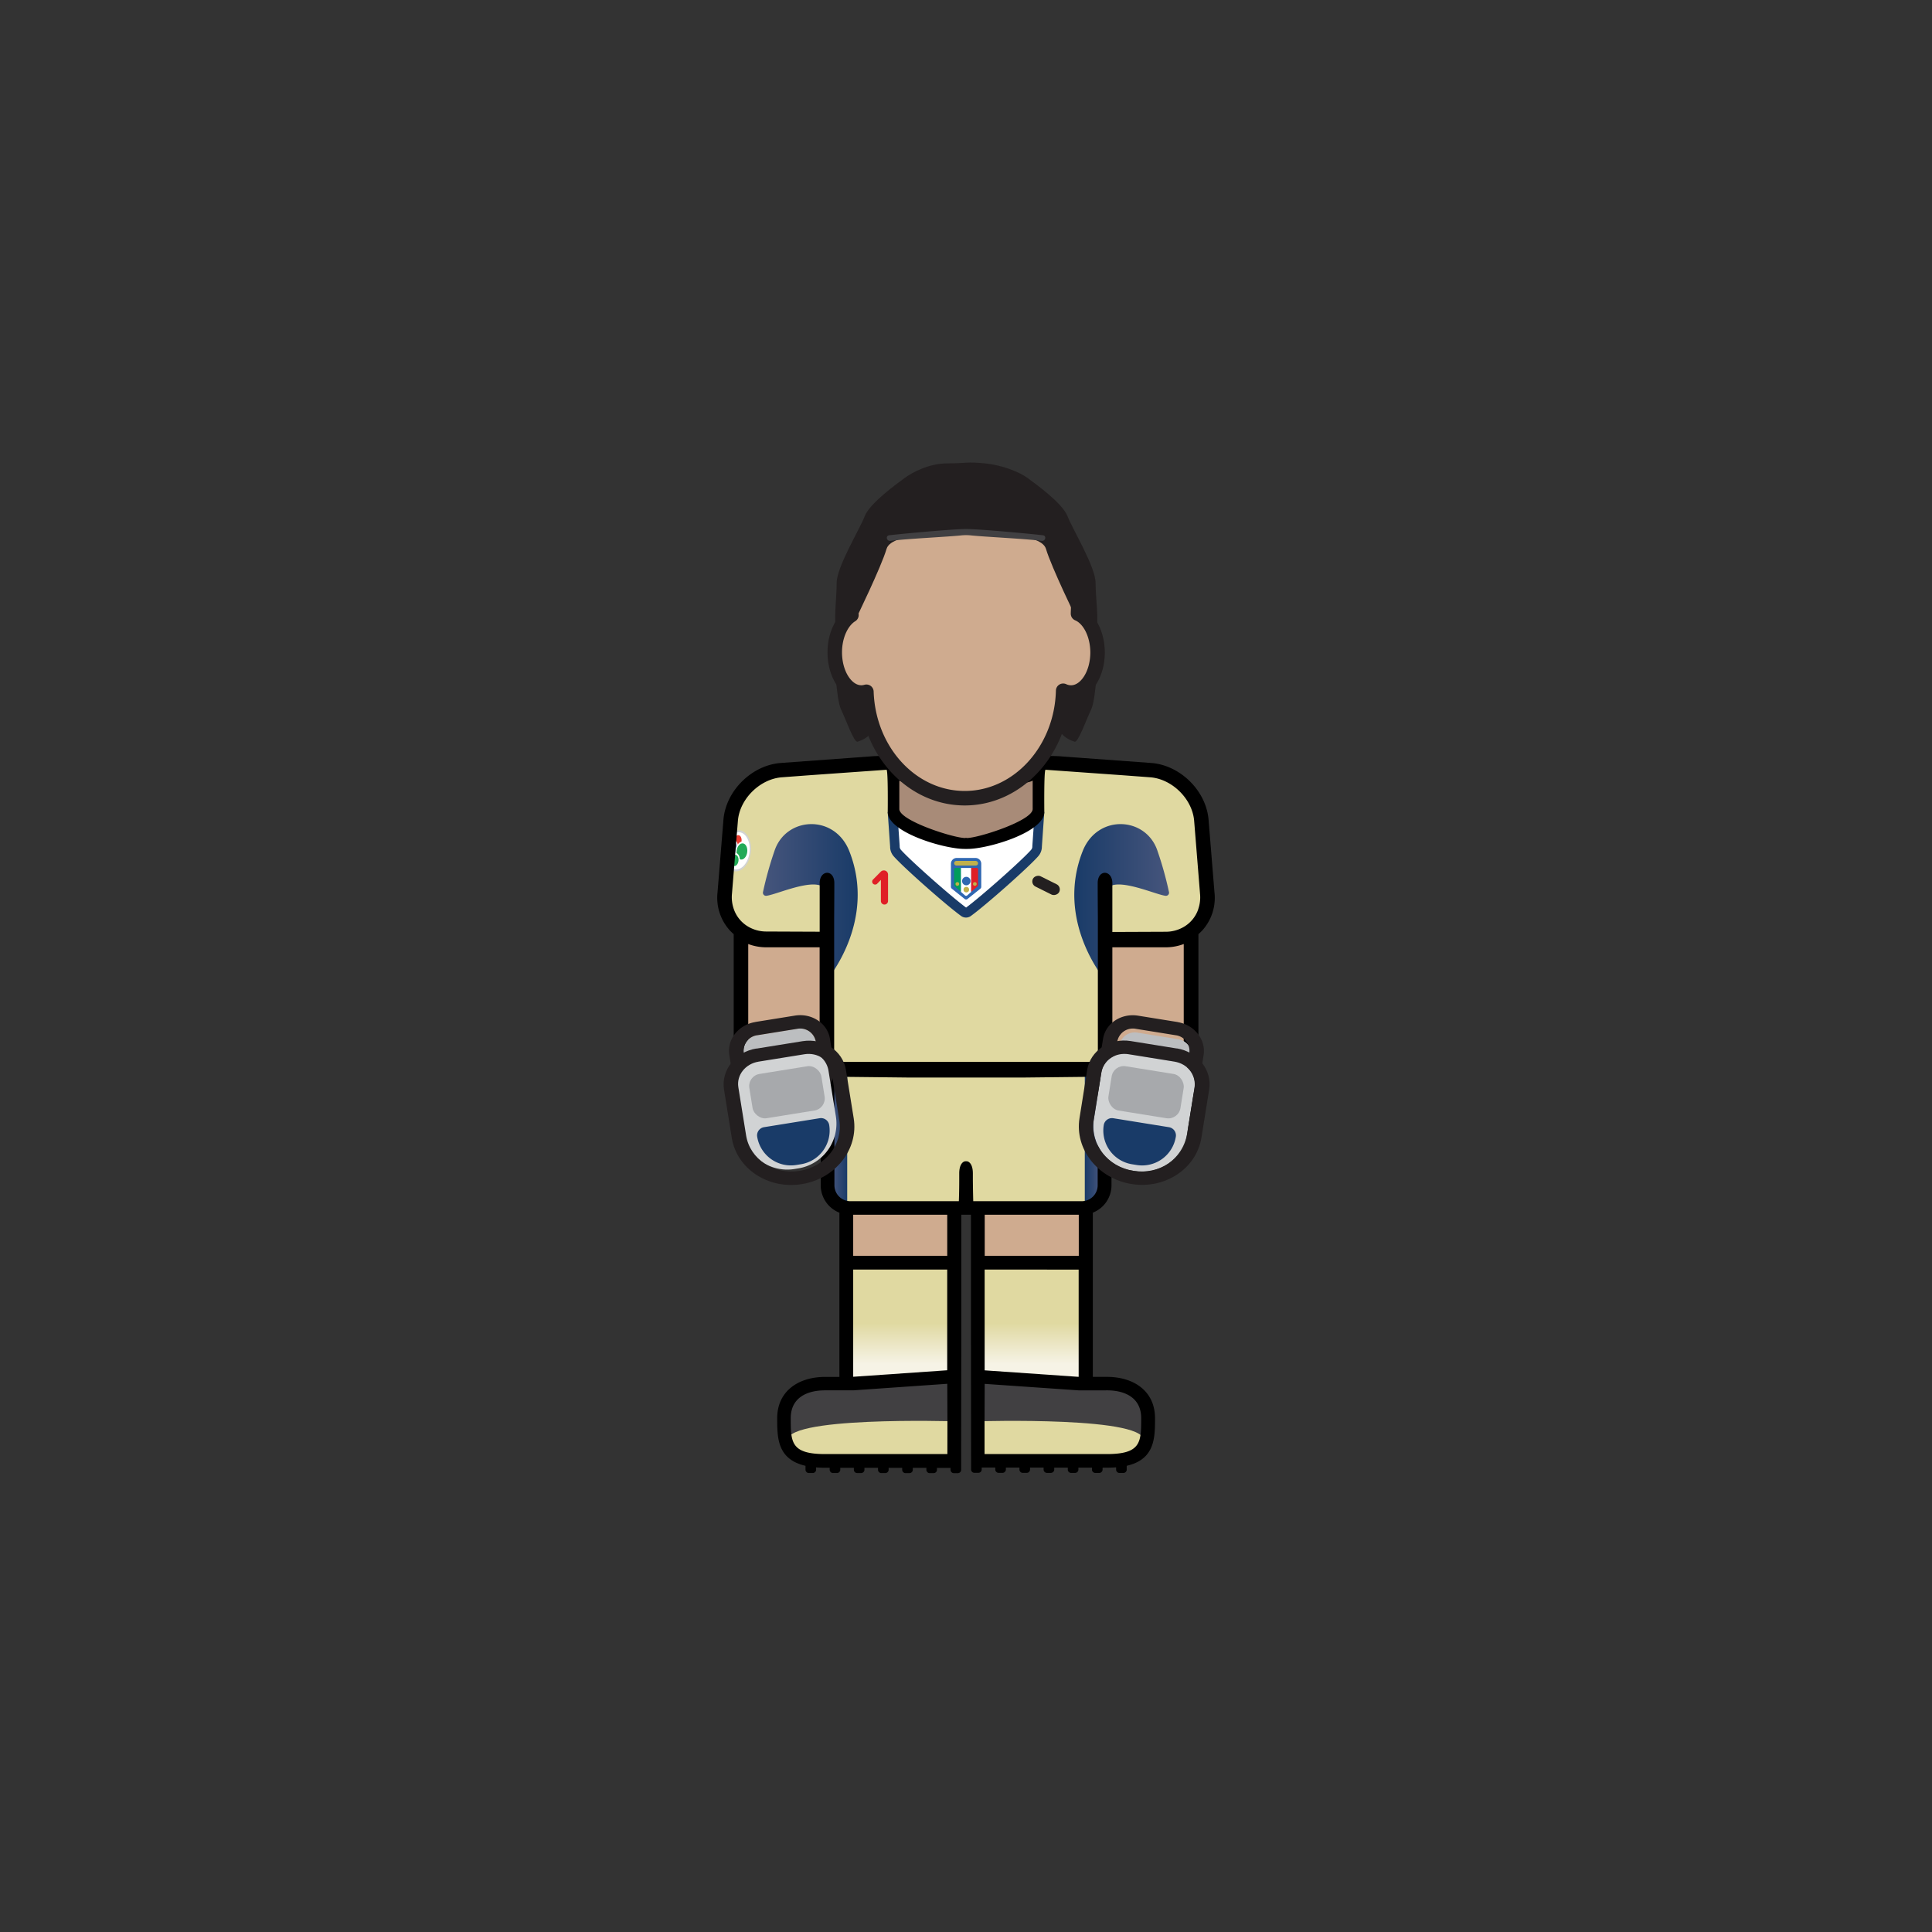 <svg id="player" xmlns="http://www.w3.org/2000/svg" xmlns:xlink="http://www.w3.org/1999/xlink" viewBox="0 0 800 800"><rect x="0" y="0" width="800" height="800" fill="#333333" stroke="none"/><defs><linearGradient id="linear-gradient" x1="372.71" y1="571.04" x2="372.71" y2="523" gradientUnits="userSpaceOnUse"><stop offset=".13" stop-color="#f6f3e6"/><stop offset=".48" stop-color="#e0d9a1"/></linearGradient><linearGradient id="linear-gradient-2" x1="427.21" y1="571.04" x2="427.21" y2="523" xlink:href="#linear-gradient"/><linearGradient id="linear-gradient-3" x1="344.41" y1="471.46" x2="350.81" y2="471.46" gradientUnits="userSpaceOnUse"><stop offset="0" stop-color="#46557c"/><stop offset="1" stop-color="#193b68"/></linearGradient><linearGradient id="linear-gradient-4" x1="455.59" y1="471.46" x2="449.19" y2="471.46" xlink:href="#linear-gradient-3"/><linearGradient id="linear-gradient-5" x1="315.9" y1="373.46" x2="355.15" y2="373.46" xlink:href="#linear-gradient-3"/><linearGradient id="linear-gradient-6" x1="484.08" y1="373.46" x2="444.84" y2="373.46" xlink:href="#linear-gradient-3"/><style>.cls-1{fill:#cfab8f}.cls-2{fill:#414042}.cls-3{fill:#e0d9a1}.cls-8{fill:#fff}.cls-9{fill:#193b68}.cls-12{fill:#2f67b1}.cls-13{fill:#c1b14b}.cls-15{fill:#e01f26}.cls-16{fill:#231f20}.cls-17{fill:#d1d3d4}.cls-20{fill:#22aa57}.cls-23{fill:#bcbec0}.cls-24{fill:#a7a9ac}</style></defs><g id="skin"><path id="arm-left" class="cls-1" d="M305.93 383h36.78v72.4a18.39 18.39 0 01-18.39 18.39 18.39 18.39 0 01-18.39-18.39V383z"/><path id="arm-right" class="cls-1" d="M457.19 383H494v72.4a18.39 18.39 0 01-18.39 18.39 18.39 18.39 0 01-18.39-18.39V383h-.03z"/><path id="leg-left" class="cls-1" d="M349.88 493.02h45.67v45.67h-45.67z"/><path id="leg-right" class="cls-1" d="M404.78 493.02h45.67v45.67h-45.67z"/></g><g id="boots"><path id="left" class="cls-2" d="M395.33 571.04H372.5l-22.83 1.97h-12.5l-7.5 2.53-5.25 8.5v9.83l1.91 4.17 3.84 4.05 6.33 1.95h58.83v-33z"/><path id="right" class="cls-2" d="M404.61 571.27h22.83l22.83 1.97h12.5l7.5 2.53 5.25 8.5v9.83l-1.91 4.17-3.84 4.05-6.33 1.95h-58.83v-33z"/><path class="cls-3" d="M395.33 588.55s-73.16-2.3-69 8.7c0 0-10.33 6.33 23.92 7.42l45.08-.63zm9.05 0s73.16-2.3 69 8.7c0 0 10.33 6.33-23.92 7.42l-45.08-.67z" id="details"/></g><g id="socks"><g id="socks-2" data-name="socks"><path id="left-2" data-name="left" fill="url(#linear-gradient)" d="M349.88 523h45.67v48.04h-45.67z"/><path id="right-2" data-name="right" fill="url(#linear-gradient-2)" d="M404.38 523h45.67v48.04h-45.67z"/></g></g><g id="shorts"><path id="shorts-2" data-name="shorts" class="cls-3" d="M341.67 443.54h116.49v47a9.95 9.95 0 01-9.95 9.95h-96.6a9.95 9.95 0 01-9.95-9.95v-47h.01z"/><g id="details-2" data-name="details"><path fill="url(#linear-gradient-3)" d="M344.41 445h6.4v52.92h-6.4z"/><path fill="url(#linear-gradient-4)" d="M449.19 445h6.4v52.92h-6.4z"/></g></g><g id="shirt"><path id="shirt-2" data-name="shirt" class="cls-3" d="M369.5 315.8l-48.29 2.99-11.36 6.25-6.83 10.1-3.31 40.73 5.17 7.67 7.66 4.67h29.5l.17 54h114.83v-53.5l29.34-.17 7.01-4 6.99-10.5-3.4-37.33-6.83-11.84-9.77-6.08-49.84-2.99-1 21.24-6.5 6.5-11.16 3.48-11.88 2.02-15.46-3.17-11-5.66-3.66-3.84-.38-20.57z"/><g id="details-3" data-name="details"><g id="neck"><path class="cls-8" d="M400 377.95a1.41 1.41 0 01-.83-.27c-6.17-4.46-24-20.26-27.65-24.49a4 4 0 01-1-2.63v-.14l-.86-12.21 2.19-.08h56.29l2.12.08-.86 12.21v.14a4 4 0 01-1 2.63c-3.66 4.24-21.46 20-27.61 24.49a1.41 1.41 0 01-.79.27z"/><path class="cls-9" d="M428.13 340.12h.05l-.71 10.15v.28a2 2 0 01-.5 1.33c-3.54 4.1-20.56 19.21-26.93 23.93-6.39-4.72-23.43-19.83-27-23.93a2 2 0 01-.5-1.33v-.28l-.71-10.15h56.27m.07-4h-56.33l-4.26.16 1 14.28a6 6 0 001.42 3.94c3.85 4.46 21.74 20.28 28 24.8a3.42 3.42 0 004 0c6.24-4.52 24.1-20.34 27.95-24.8a6 6 0 001.47-3.94l1-14.28-4.26-.16z"/></g><path d="M342.46 405.69s20.71-24.19 9.21-53.27c-6.11-15.46-26.33-14.33-31 0a146.71 146.71 0 00-4.74 17 1.28 1.28 0 001.4 1.51c4.77-.49 25.26-10.37 25.13.13s0 34.63 0 34.63z" fill="url(#linear-gradient-5)"/><path d="M457.53 405.69s-20.71-24.19-9.21-53.27c6.11-15.46 26.33-14.33 31 0a146.71 146.71 0 014.74 17 1.28 1.28 0 01-1.4 1.51c-4.77-.49-25.26-10.37-25.13.13s0 34.63 0 34.63z" fill="url(#linear-gradient-6)"/><g id="crest-italy-06"><path class="cls-12" d="M405.93 368l-5.33 4.27a.9.9 0 01-1.12 0l-5.33-4.27a1 1 0 01-.39-.81v-9.53a2.4 2.4 0 012.4-2.4h7.76a2.4 2.4 0 012.4 2.4v9.53a1 1 0 01-.39.81z"/><rect class="cls-13" x="395.07" y="356.48" width="9.94" height="1.93" rx=".97" ry=".97"/><path d="M395.6 359.41a.53.53 0 00-.53.53v6.44a1 1 0 00.33.72l2.52 2.21v-9.9z" fill="#009d5c"/><path class="cls-8" d="M397.92 359.41v9.9l1.65 1.45a.72.72 0 00.95 0l1.65-1.45v-9.9z"/><path class="cls-15" d="M404.48 359.41h-2.32v9.9l2.52-2.21a1 1 0 00.33-.72v-6.44a.53.53 0 00-.53-.53z"/><circle class="cls-13" cx="400.13" cy="368.38" r="1.15"/><circle class="cls-13" cx="396.42" cy="366.03" r=".77"/><circle class="cls-13" cx="403.66" cy="366.03" r=".77"/><circle class="cls-12" cx="400.13" cy="364.83" r="1.76"/></g><path class="cls-15" d="M366.22 374.56a1.48 1.48 0 01-1.46-1.46v-8.76l-1.56 1.61a1.14 1.14 0 01-.81.33 1.22 1.22 0 01-.86-2.11l3.21-3.25a1.78 1.78 0 011.25-.5 1.72 1.72 0 011.73 1.69v11a1.49 1.49 0 01-1.5 1.45z" id="number-1"/><rect class="cls-16" x="430.76" y="360.51" width="4.76" height="12.18" rx="2.38" ry="2.38" transform="rotate(-63.52 433.171 366.607)" id="brand-puma"/><g id="logo-world-cup-06"><ellipse class="cls-8" cx="305.31" cy="352.32" rx="8.15" ry="5.36" transform="rotate(-82.91 305.305 352.315)"/><path class="cls-17" d="M304.25 360.79c-3.07-.38-5.1-4.49-4.52-9.17s3.55-8.16 6.62-7.78 5.1 4.49 4.52 9.17-3.55 8.16-6.62 7.78zm2-16.17c-2.79-.35-5.49 2.82-6 7.07s1.31 8 4.1 8.33 5.49-2.82 6-7.07-1.3-7.95-4.09-8.33z"/><ellipse cx="305.54" cy="348.16" rx="2.64" ry="1.74" transform="rotate(-82.91 305.54 348.16)" fill="#e63b30"/><path class="cls-8" d="M305.17 351.07c-1.06-.13-1.75-1.55-1.55-3.15s1.22-2.81 2.28-2.68 1.75 1.55 1.55 3.15-1.22 2.81-2.28 2.68zm.65-5.25c-.85-.11-1.66.86-1.82 2.14s.4 2.42 1.24 2.52 1.66-.86 1.82-2.14-.39-2.41-1.23-2.51z"/><ellipse cx="303.18" cy="351.17" rx="3.28" ry="2.15" transform="rotate(-82.91 303.184 351.168)" fill="#5b84c3"/><path class="cls-8" d="M302.73 354.81c-1.32-.16-2.19-1.93-1.94-3.94s1.53-3.51 2.85-3.34 2.19 1.93 1.94 3.94-1.53 3.53-2.85 3.34zm.81-6.51c-1-.13-2 1.05-2.24 2.63s.49 3 1.53 3.1 2-1.05 2.24-2.63-.49-2.97-1.53-3.1z"/><ellipse class="cls-20" cx="307.22" cy="352.58" rx="3.77" ry="2.48" transform="rotate(-82.91 307.215 352.582)"/><path class="cls-8" d="M306.7 356.71c-1.5-.19-2.48-2.19-2.2-4.46s1.73-4 3.23-3.79 2.48 2.19 2.2 4.46-1.73 3.97-3.23 3.79zm.93-7.48c-1.21-.15-2.39 1.23-2.62 3.07s.57 3.47 1.78 3.62 2.39-1.23 2.62-3.07-.56-3.47-1.78-3.62z"/><ellipse class="cls-20" cx="304.26" cy="356.28" rx="2.74" ry="1.8" transform="rotate(-82.91 304.26 356.28)"/><path class="cls-8" d="M303.87 359.38c-1.13-.14-1.87-1.65-1.66-3.36s1.3-3 2.43-2.85 1.87 1.65 1.66 3.36-1.3 2.99-2.43 2.85zm.68-5.43c-.84-.1-1.66.85-1.82 2.14s.4 2.41 1.24 2.52 1.66-.85 1.82-2.14-.4-2.42-1.24-2.52z"/></g></g></g><path id="neck-2" data-name="neck" fill="#a88b78" d="M427.63 341.26l-27.59 8.62-28.6-9.62-1.92-23.62h61.04l-2.93 24.62z"/><path d="M502.88 369.43l-2.47-30.36c-1.19-11.87-11.83-22.25-23.72-23.14l-37.14-2.71c-4.07-.45-20.52-.09-39.55.53-19-.62-35.48-1-39.55-.53l-37.14 2.71c-11.89.89-22.53 11.27-23.72 23.14l-2.47 30.36a20.15 20.15 0 005 15.74 19.92 19.92 0 001.69 1.64v66.36c0 12.81 9.32 23.22 20.78 23.22a19.8 19.8 0 0015.25-7.39v21.79a12.23 12.23 0 007.74 11.36v68h-5.93c-10.93 0-19.83 5.8-19.83 17.11 0 8.06 0 17 11.72 19.7v1.6a1.38 1.38 0 001.38 1.38h1.63a1.38 1.38 0 001.38-1.37v-.95c1.16.09 2.39.15 3.73.15h1.89v.8a1.38 1.38 0 001.38 1.38h1.63a1.38 1.38 0 001.38-1.37v-.8h5.62v.8a1.38 1.38 0 001.38 1.38h1.63a1.38 1.38 0 001.38-1.37v-.8h5.62v.8a1.38 1.38 0 001.38 1.38h1.63a1.38 1.38 0 001.38-1.37v-.8h5.62v.8a1.38 1.38 0 001.38 1.38h1.63a1.38 1.38 0 001.38-1.37v-.8h5.62v.8a1.38 1.38 0 001.38 1.38h1.63a1.38 1.38 0 001.38-1.37v-.8h5.62v.8a1.38 1.38 0 001.38 1.38h1.63a1.38 1.38 0 001.38-1.37v-.81l.06-55.45V503h4v49.21l.06 54.67v1.6a1.38 1.38 0 001.38 1.38h1.63a1.38 1.38 0 001.38-1.37v-.8h5.62v.8a1.38 1.38 0 001.38 1.38h1.63a1.38 1.38 0 001.38-1.37v-.8h5.62v.8a1.38 1.38 0 001.38 1.38h1.63a1.38 1.38 0 001.38-1.37v-.8h5.62v.8a1.38 1.38 0 001.38 1.38h1.63a1.38 1.38 0 001.38-1.37v-.8h5.62v.8a1.38 1.38 0 001.38 1.38h1.63a1.38 1.38 0 001.38-1.37v-.8h5.62v.8a1.38 1.38 0 001.38 1.38h1.63a1.38 1.38 0 001.38-1.37v-.8h1.89c1.33 0 2.57-.05 3.72-.15v.95a1.38 1.38 0 001.38 1.38h1.63a1.38 1.38 0 001.38-1.37v-1.6c11.71-2.68 11.72-11.64 11.72-19.7 0-11.3-8.89-17.11-19.83-17.11h-5.93v-68a12.23 12.23 0 007.74-11.36V469a19.8 19.8 0 0015.21 7.42c11.46 0 20.78-10.42 20.78-23.22v-66.39a19.92 19.92 0 001.69-1.64 20.15 20.15 0 004.95-15.74zm-130.49-46.18c3.46 1.84 15.64 2.07 27.61 1.79 12 .28 24.15 0 27.61-1.79V335c0 4.8-22.42 12-27.23 12l-.38-.08-.38.08c-4.8 0-27.23-7.19-27.23-12zm-33 75.43v55c0 9.5-6.63 17.22-14.78 17.22s-14.78-7.73-14.78-17.22V390.9a21.08 21.08 0 007.47 1.36h22.09zm52.9 203.42h-50.64c-14.22 0-14.22-5-14.22-14.89 0-8.21 6.38-11.5 14.22-11.5h11.67l38.93-2.71.06 15.37zm-38.74-76.4h38.67v41.7l-38.67 2.68h-.26V525.7zm-.26-5.74V503h38.94v17h-38.91zm104.77 55.75h.26c7.84 0 14.22 3.29 14.22 11.5 0 9.91 0 14.89-14.22 14.89h-50.64v-13.7l.06-15.37 38.93 2.69h11.42zm-11.67-50h.26v44.4h-.26l-38.67-2.68V525.7zM407.75 520v-17h38.95v17h-38.95zm46.84-73.77h-.07v44.58a6.6 6.6 0 01-6.58 6.58H403s-.11-3.73-.16-8.75v-2.79c0-3.51-1.41-5.09-2.82-5-1.41-.09-2.82 1.49-2.82 5v2.79c0 5-.16 8.75-.16 8.75H352.1a6.6 6.6 0 01-6.58-6.58v-44.63h-.07v-.33l30.24.33h48.69l30.24-.33zm35.57 7.51c0 9.5-6.63 17.22-14.78 17.22s-14.78-7.73-14.78-17.22v-61.48h22.09a21.08 21.08 0 007.47-1.36zm6-77.21a13.53 13.53 0 01-6 7.29 14.69 14.69 0 01-7.47 2l-22.09.09v-20.19c0-5.56-6.07-5.94-6.07 0s.07 14.37.07 14.37v59.59H345.41v-59.61s.07-8.46.07-14.37-6.07-5.54-6.07 0v20.11l-22.09-.09a14.69 14.69 0 01-7.47-2 13.53 13.53 0 01-6-7.29 14.89 14.89 0 01-.75-6.46l2.47-30.36c.89-9 9.23-17.08 18.2-17.75l11.12-.83 32.22-2.29c.68.54.48 17.49.48 17.49 0 8.43 23.34 15.29 31.77 15.29h1.3c8.43 0 31.77-6.86 31.77-15.29 0 0-.2-16.95.48-17.49l32.22 2.29 11.12.83c9 .67 17.3 8.8 18.2 17.75L496.9 370a14.89 14.89 0 01-.75 6.48z" id="border"/><g id="head"><path class="cls-16" d="M454.51 272.12s-.6 17.38-2.72 21.75-5.33 13.75-6.85 13.25-5-1.79-6.49-5.21-6.9-9-6.65-14 4.63-16.75 9.5-19 13.21 3.21 13.21 3.21zm-108.94 0s.6 17.38 2.72 21.75 5.33 13.75 6.85 13.25 5-1.79 6.49-5.21 6.9-9 6.65-14-4.62-16.75-9.5-19-13.21 3.21-13.21 3.21z"/><path id="skin-2" data-name="skin" class="cls-1" d="M446.38 254.1c0-.91.08-1.81.08-2.73 0-30.51-21.06-55.25-47-55.25s-47 24.74-47 55.25c0 1.11 0 2.21.1 3.31-4 2.46-6.9 8.44-6.9 15.43 0 9.19 4.93 16.64 11 16.64a7.47 7.47 0 002.1-.31c.82 24.5 18.74 44.08 40.73 44.08s40.12-19.81 40.74-44.5a7.65 7.65 0 003.25.74c6.08 0 11-7.45 11-16.64-.05-7.65-3.48-14.06-8.1-16.02z"/><path id="border-2" data-name="border" d="M446.38 254.1c0-.91.08-1.81.08-2.73 0-30.51-21.06-55.25-47-55.25s-47 24.74-47 55.25c0 1.11 0 2.21.1 3.31-4 2.46-6.9 8.44-6.9 15.43 0 9.19 4.93 16.64 11 16.64a7.47 7.47 0 002.1-.31c.82 24.5 18.74 44.08 40.73 44.08s40.12-19.81 40.74-44.5a7.65 7.65 0 003.25.74c6.08 0 11-7.45 11-16.64-.05-7.65-3.48-14.06-8.1-16.02z" fill="none" stroke="#231f20" stroke-linecap="round" stroke-linejoin="round" stroke-width="6"/><path class="cls-16" d="M453.66 241.37c0-6.62-9.5-22.12-11.62-27.62s-13.75-13.75-16.63-15.88-9.87-5.25-17.62-6-7.4 0-15.49 0c-7.79 0-14.75 3.88-17.62 6s-14.5 10.38-16.62 15.88-11.62 21-11.62 27.63-1.37 15.88 0 19.88 6-9.88 6-9.88l.81-2-.31 6.3 1.42.71s10.5-21.5 12.75-29.12 30.26-6 33-6 30.75-1.62 33 6 12.75 29.13 12.75 29.13l1.42-.71-.31-6.3.81 2s4.59 13.88 6 9.88-.12-13.27-.12-19.9z"/><path class="cls-2" d="M432.33 221.79a1.13 1.13 0 00-.45-.14c-2.58-.36-25.95-2.6-31.84-2.6s-29.26 2.24-31.84 2.6a1.13 1.13 0 00-.45.14h-.07c-1 .72-.25 2.34 1 2.17 6.75-.88 23.5-1.65 29.31-2.26a19.41 19.41 0 014.06 0c5.82.61 22.56 1.38 29.31 2.26 1.26.16 2-1.45 1-2.17z"/></g><g id="over-border-details"><g id="asset-glove"><path class="cls-23" d="M468.09 427.19h17.16a6.53 6.53 0 016.53 6.53V444a7.08 7.08 0 01-7.08 7h-16.05a7.08 7.08 0 01-7.08-7.08v-10.21a6.53 6.53 0 016.53-6.53z" transform="matrix(.99 .16 -.16 .99 75.9 -70.22)"/><path class="cls-16" d="M486.77 428.66a6.55 6.55 0 015.72 7.26l-1.72 10.67c-.6 3.7-4.34 6.18-8.36 5.53l-15.26-2.46c-4-.65-6.8-4.17-6.2-7.87l1.72-10.67a6.55 6.55 0 017.71-5.1l16.4 2.64m.88-5.45l-16.4-2.64c-7-1.12-13.48 3.18-14.51 9.6L455 440.83c-1.08 6.7 4 13.11 11.25 14.28l15.26 2.46c7.28 1.17 14.08-3.32 15.16-10l1.72-10.67c1-6.41-3.8-12.54-10.77-13.67z"/><path class="cls-17" d="M463 437.77h20.1a9.49 9.49 0 019.49 9.49v19.08a18.76 18.76 0 01-18.76 18.76h-1.58a18.76 18.76 0 01-18.76-18.76v-19.07a9.49 9.49 0 019.49-9.49z" transform="rotate(9.15 473.097 461.452)"/><path class="cls-16" d="M486.37 439.61c5.39.87 9.12 5.6 8.32 10.56l-3.22 20c-1.58 9.81-11.5 16.37-22.16 14.65-10.66-1.72-18-11.06-16.44-20.87l3.22-20c.8-5 5.82-8.28 11.22-7.42l19.06 3.07m.88-5.45l-19.06-3.07c-8.65-1.39-16.73 4-18 11.91L447 463c-2.06 12.8 7.58 25 21.48 27.27s26.9-6.35 29-19.15l3.22-20c1.28-8-4.71-15.57-13.37-17z"/><path class="cls-9" d="M459.46 464.78h23.33a3.44 3.44 0 013.44 3.44 14.14 14.14 0 01-14.14 14.14h-1.93A14.14 14.14 0 01456 468.22a3.44 3.44 0 013.44-3.44z" transform="rotate(9.15 471.11 473.56)"/><rect class="cls-24" x="459.45" y="442.99" width="30.21" height="18.57" rx="5.07" ry="5.07" transform="rotate(9.15 474.564 452.28)"/></g><g id="asset-glove-2" data-name="asset-glove"><path class="cls-23" d="M315.72 427.19h16.06a7.08 7.08 0 017.08 7.08v10.25a6.53 6.53 0 01-6.53 6.53h-17.16a6.53 6.53 0 01-6.53-6.53v-10.25a7.08 7.08 0 017.08-7.08z" transform="rotate(170.85 323.751 439.11)"/><path class="cls-16" d="M313.65 428.66l16.4-2.64a6.55 6.55 0 017.71 5.1l1.72 10.67c.6 3.7-2.18 7.23-6.2 7.87L318 452.12c-4 .65-7.77-1.83-8.36-5.53l-1.72-10.67a6.55 6.55 0 015.72-7.26m-.88-5.45c-7 1.12-11.8 7.25-10.77 13.67l1.72 10.67c1.08 6.7 7.88 11.2 15.16 10l15.26-2.46c7.28-1.17 12.33-7.58 11.25-14.28l-1.72-10.67c-1-6.41-7.54-10.72-14.51-9.6l-16.4 2.64z"/><path class="cls-17" d="M326.56 437.77h1.58a18.76 18.76 0 0118.76 18.76v19.08a9.49 9.49 0 01-9.49 9.49h-20.1a9.49 9.49 0 01-9.49-9.49v-19.08a18.76 18.76 0 0118.74-18.76z" transform="matrix(-.99 .16 -.16 -.99 723.9 864.95)"/><path class="cls-16" d="M314.05 439.61l19.06-3.07c5.39-.87 10.42 2.45 11.22 7.42l3.22 20c1.58 9.81-5.78 19.15-16.44 20.87-10.66 1.72-20.58-4.84-22.16-14.65l-3.22-20c-.8-5 2.93-9.69 8.32-10.56m-.88-5.45c-8.65 1.39-14.65 9-13.37 17l3.22 20c2.06 12.8 15.05 21.39 29 19.15s23.54-14.47 21.48-27.27l-3.22-20c-1.28-8-9.36-13.31-18-11.91l-19.06 3.07z"/><path class="cls-9" d="M328.33 464.78h1.93a14.14 14.14 0 0114.14 14.14 3.44 3.44 0 01-3.44 3.44h-23.33a3.44 3.44 0 01-3.44-3.44 14.14 14.14 0 0114.14-14.14z" transform="rotate(170.85 329.297 473.565)"/><rect class="cls-24" x="310.76" y="442.99" width="30.21" height="18.57" rx="5.07" ry="5.07" transform="rotate(170.85 325.868 452.272)"/></g></g></svg>